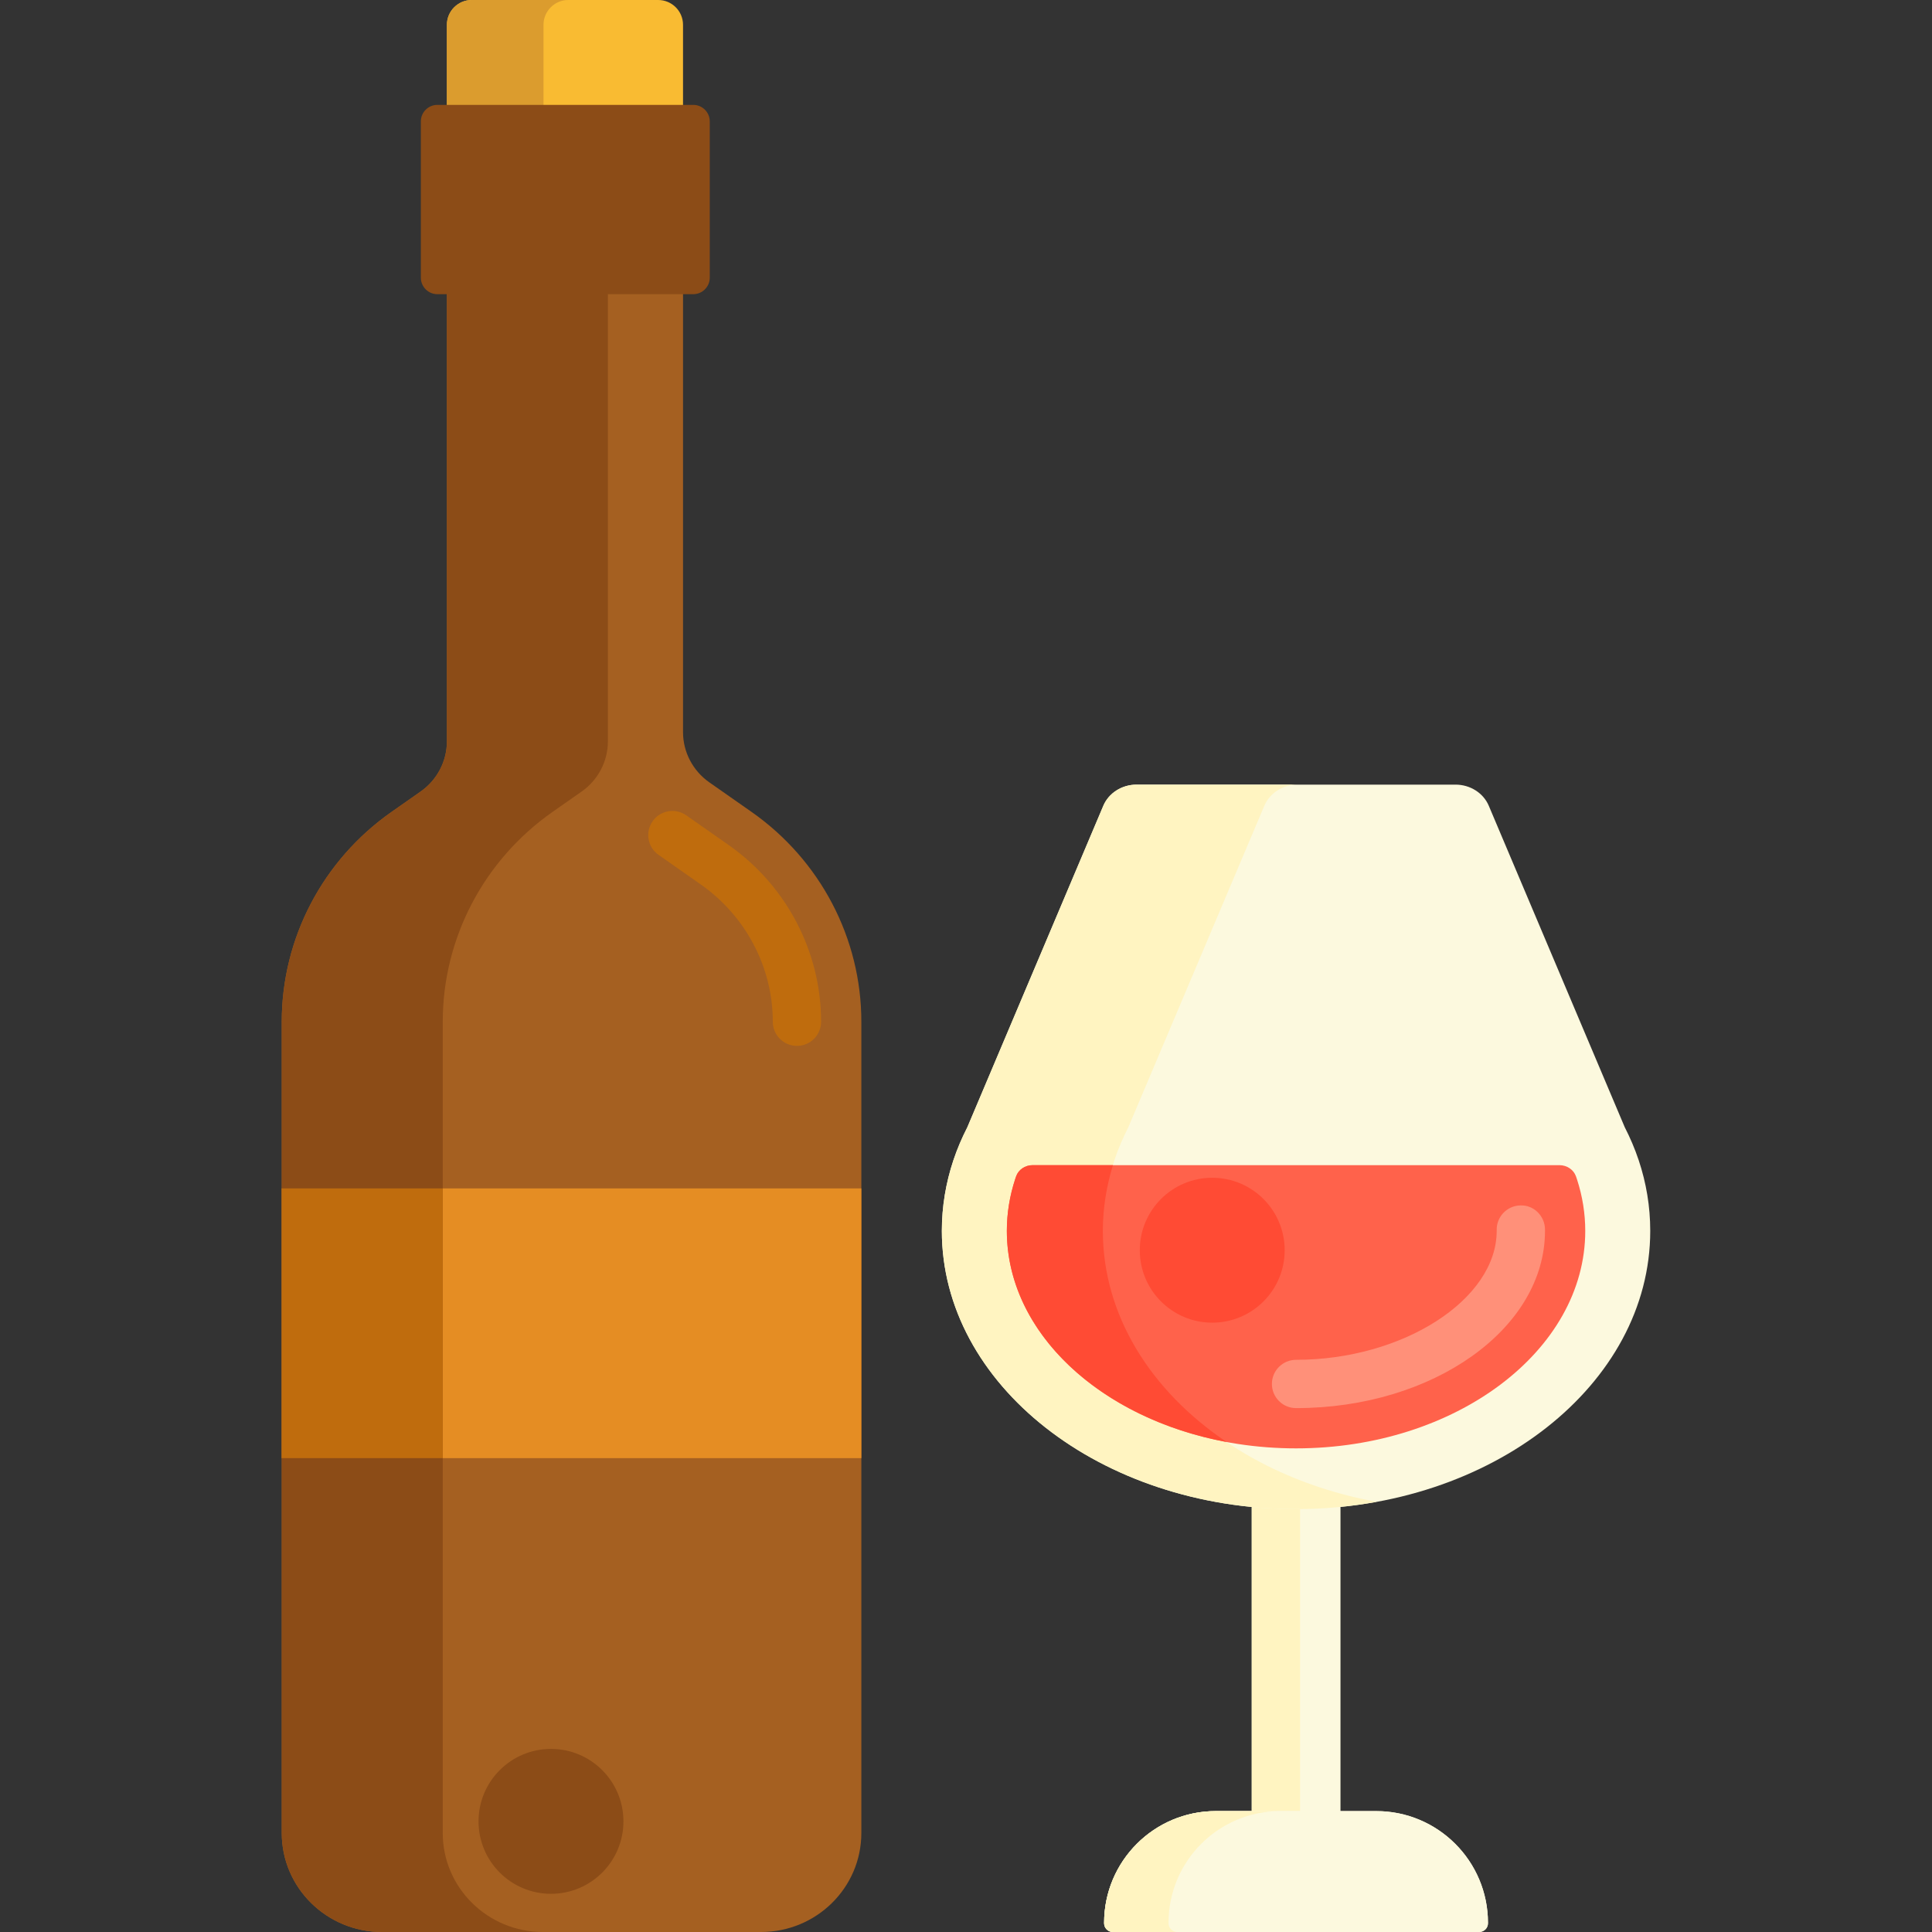 <svg height="480pt" viewBox="-70 0 480 480" width="480pt" xmlns="http://www.w3.org/2000/svg"><rect x="-70" y="0" width="480" height="480" fill="#333333" stroke="none"/><path d="m241.004 295.797h21.992v169.184h-21.992zm0 0" fill="#fcf9de"/><path d="m241.004 295.797h21.992v169.184h-21.992zm0 0" fill="#fcf9de"/><path d="m241.004 295.797h12v169.184h-12zm0 0" fill="#fff4c1"/><path d="m297.504 480h-91.008c-1.203 0-2.18-.977-2.18-2.18v-.102c0-15.328 12.426-27.758 27.758-27.758h39.852c15.328 0 27.758 12.43 27.758 27.758v.102c0 1.203-.977 2.18-2.18 2.18zm0 0" fill="#fcf9de"/><path d="m337.137 288.277h.004l-.027-.07c-.934-2.797-2.098-5.516-3.453-8.16l-33.777-79.859c-1.34-3.168-4.617-5.25-8.262-5.25h-79.242c-3.645 0-6.922 2.082-8.262 5.25l-33.777 79.859c-1.355 2.645-2.52 5.363-3.453 8.16l-.031.07h.004c-1.863 5.598-2.863 11.473-2.863 17.531 0 38.18 39.398 69.129 88 69.129 48.605 0 88-30.953 88-69.129.004-6.059-.996-11.934-2.859-17.531zm0 0" fill="#fcf9de"/><path d="m204 305.805c0-6.055 1-11.93 2.863-17.527h-.004l.027-.07c.934-2.797 2.098-5.516 3.453-8.16l33.781-79.859c1.34-3.168 4.613-5.25 8.258-5.25h-40c-3.645 0-6.918 2.082-8.258 5.25l-33.781 79.859c-1.355 2.645-2.52 5.363-3.453 8.16l-.027.07h.004c-1.863 5.598-2.863 11.469-2.863 17.527 0 38.18 39.398 69.133 88 69.133 6.883 0 13.57-.641 20-1.816-38.961-7.113-68-34.543-68-67.316zm0 0" fill="#fff4c1"/><path d="m99.695 67.203h-58.664v-61.039c0-3.402 2.762-6.164 6.168-6.164h46.328c3.406 0 6.168 2.762 6.168 6.164zm0 0" fill="#f9bb32"/><path d="m71.199 0h-24c-3.406 0-6.168 2.762-6.168 6.164v61.043h24v-61.043c0-3.402 2.762-6.164 6.168-6.164zm0 0" fill="#db9c2e"/><path d="m116.707 201.707-10.477-7.336c-4.098-2.875-6.535-7.527-6.535-12.488v-152.766h-58.66v155.059c0 4.961-2.438 9.617-6.539 12.488l-7.199 5.043c-17.125 11.988-27.297 31.422-27.297 52.141v201.562c0 13.578 11.156 24.59 24.922 24.59h94.156c13.766 0 24.922-11.012 24.922-24.594v-201.559c0-20.719-10.176-40.148-27.293-52.141zm0 0" fill="#a56021"/><path d="m128 259.848c-3.312 0-6-2.688-6-6 0-13.508-6.699-26.262-17.914-34.121l-10.473-7.336c-2.715-1.902-3.379-5.645-1.473-8.355 1.895-2.715 5.641-3.379 8.355-1.473l10.473 7.336c14.422 10.102 23.031 26.531 23.031 43.949 0 3.312-2.688 6-6 6zm0 0" fill="#bf6c0d"/><path d="m0 295.258h144v67.012h-144zm0 0" fill="#e58d23"/><path d="m321.699 292.707c-.051-.152-.102-.301-.156-.453-.578-1.652-2.238-2.773-4.098-2.773h-130.895c-1.859 0-3.52 1.121-4.098 2.773-.055.152-.105.305-.156.461l-.051.152c-1.391 4.223-2.098 8.578-2.098 12.941 0 29.797 32.23 54.035 71.852 54.035s71.852-24.238 71.852-54.035c0-4.285-.68-8.566-2.023-12.715zm0 0" fill="#ff624b"/><path d="m252 349.84c-3.312 0-6-2.688-6-6s2.688-6 6-6c26.555 0 49.852-14.969 49.852-32.035v-.211c-.059-3.312 2.578-6.051 5.887-6.109 3.273-.145 6.051 2.574 6.109 5.887l.004.434c0 24.281-27.746 44.035-61.852 44.035zm0 0" fill="#ff9079"/><path d="m40 455.406v-201.559c0-20.715 10.172-40.148 27.293-52.141l7.203-5.043c4.102-2.871 6.535-7.527 6.535-12.484v-155.062h-39.996v155.059c0 4.961-2.438 9.617-6.539 12.488l-7.199 5.043c-17.125 11.992-27.297 31.422-27.297 52.141v201.559c0 13.582 11.156 24.594 24.922 24.594h40c-13.766 0-24.922-11.012-24.922-24.594zm0 0" fill="#8c4c17"/><path d="m102.227 73.09h-63.559c-2.27 0-4.109-1.844-4.109-4.113v-38.812c0-2.27 1.84-4.109 4.109-4.109h63.559c2.27 0 4.113 1.84 4.113 4.109v38.812c0 2.27-1.844 4.113-4.113 4.113zm0 0" fill="#8c4c17"/><path d="m0 295.258h40v67.012h-40zm0 0" fill="#bf6c0d"/><path d="m84.891 452.512c0 9.941-8.059 18-18 18s-18-8.059-18-18c0-9.941 8.059-18 18-18s18 8.059 18 18zm0 0" fill="#8c4c17"/><path d="m186.551 289.48c-1.859 0-3.52 1.121-4.094 2.773-.055.152-.105.305-.156.457l-.055.152c-1.391 4.223-2.098 8.578-2.098 12.941 0 25.316 23.273 46.609 54.57 52.445-18.797-12.676-30.719-31.457-30.719-52.445 0-5.625.895-11.086 2.512-16.324zm0 0" fill="#ff4b34"/><path d="m297.504 480h-91.008c-1.203 0-2.18-.977-2.18-2.18v-.102c0-15.328 12.426-27.758 27.758-27.758h39.852c15.328 0 27.758 12.43 27.758 27.758v.102c0 1.203-.977 2.18-2.18 2.18zm0 0" fill="#fcf9de"/><path d="m220.316 477.82v-.102c0-15.328 12.426-27.758 27.758-27.758h-16c-15.332 0-27.758 12.43-27.758 27.758v.102c0 1.203.977 2.18 2.18 2.18h16c-1.203 0-2.18-.977-2.18-2.18zm0 0" fill="#fff4c1"/><path d="m249.176 310.613c0 9.941-8.062 18-18 18-9.941 0-18-8.059-18-18 0-9.941 8.059-18 18-18 9.938 0 18 8.059 18 18zm0 0" fill="#ff4b34"/></svg>
